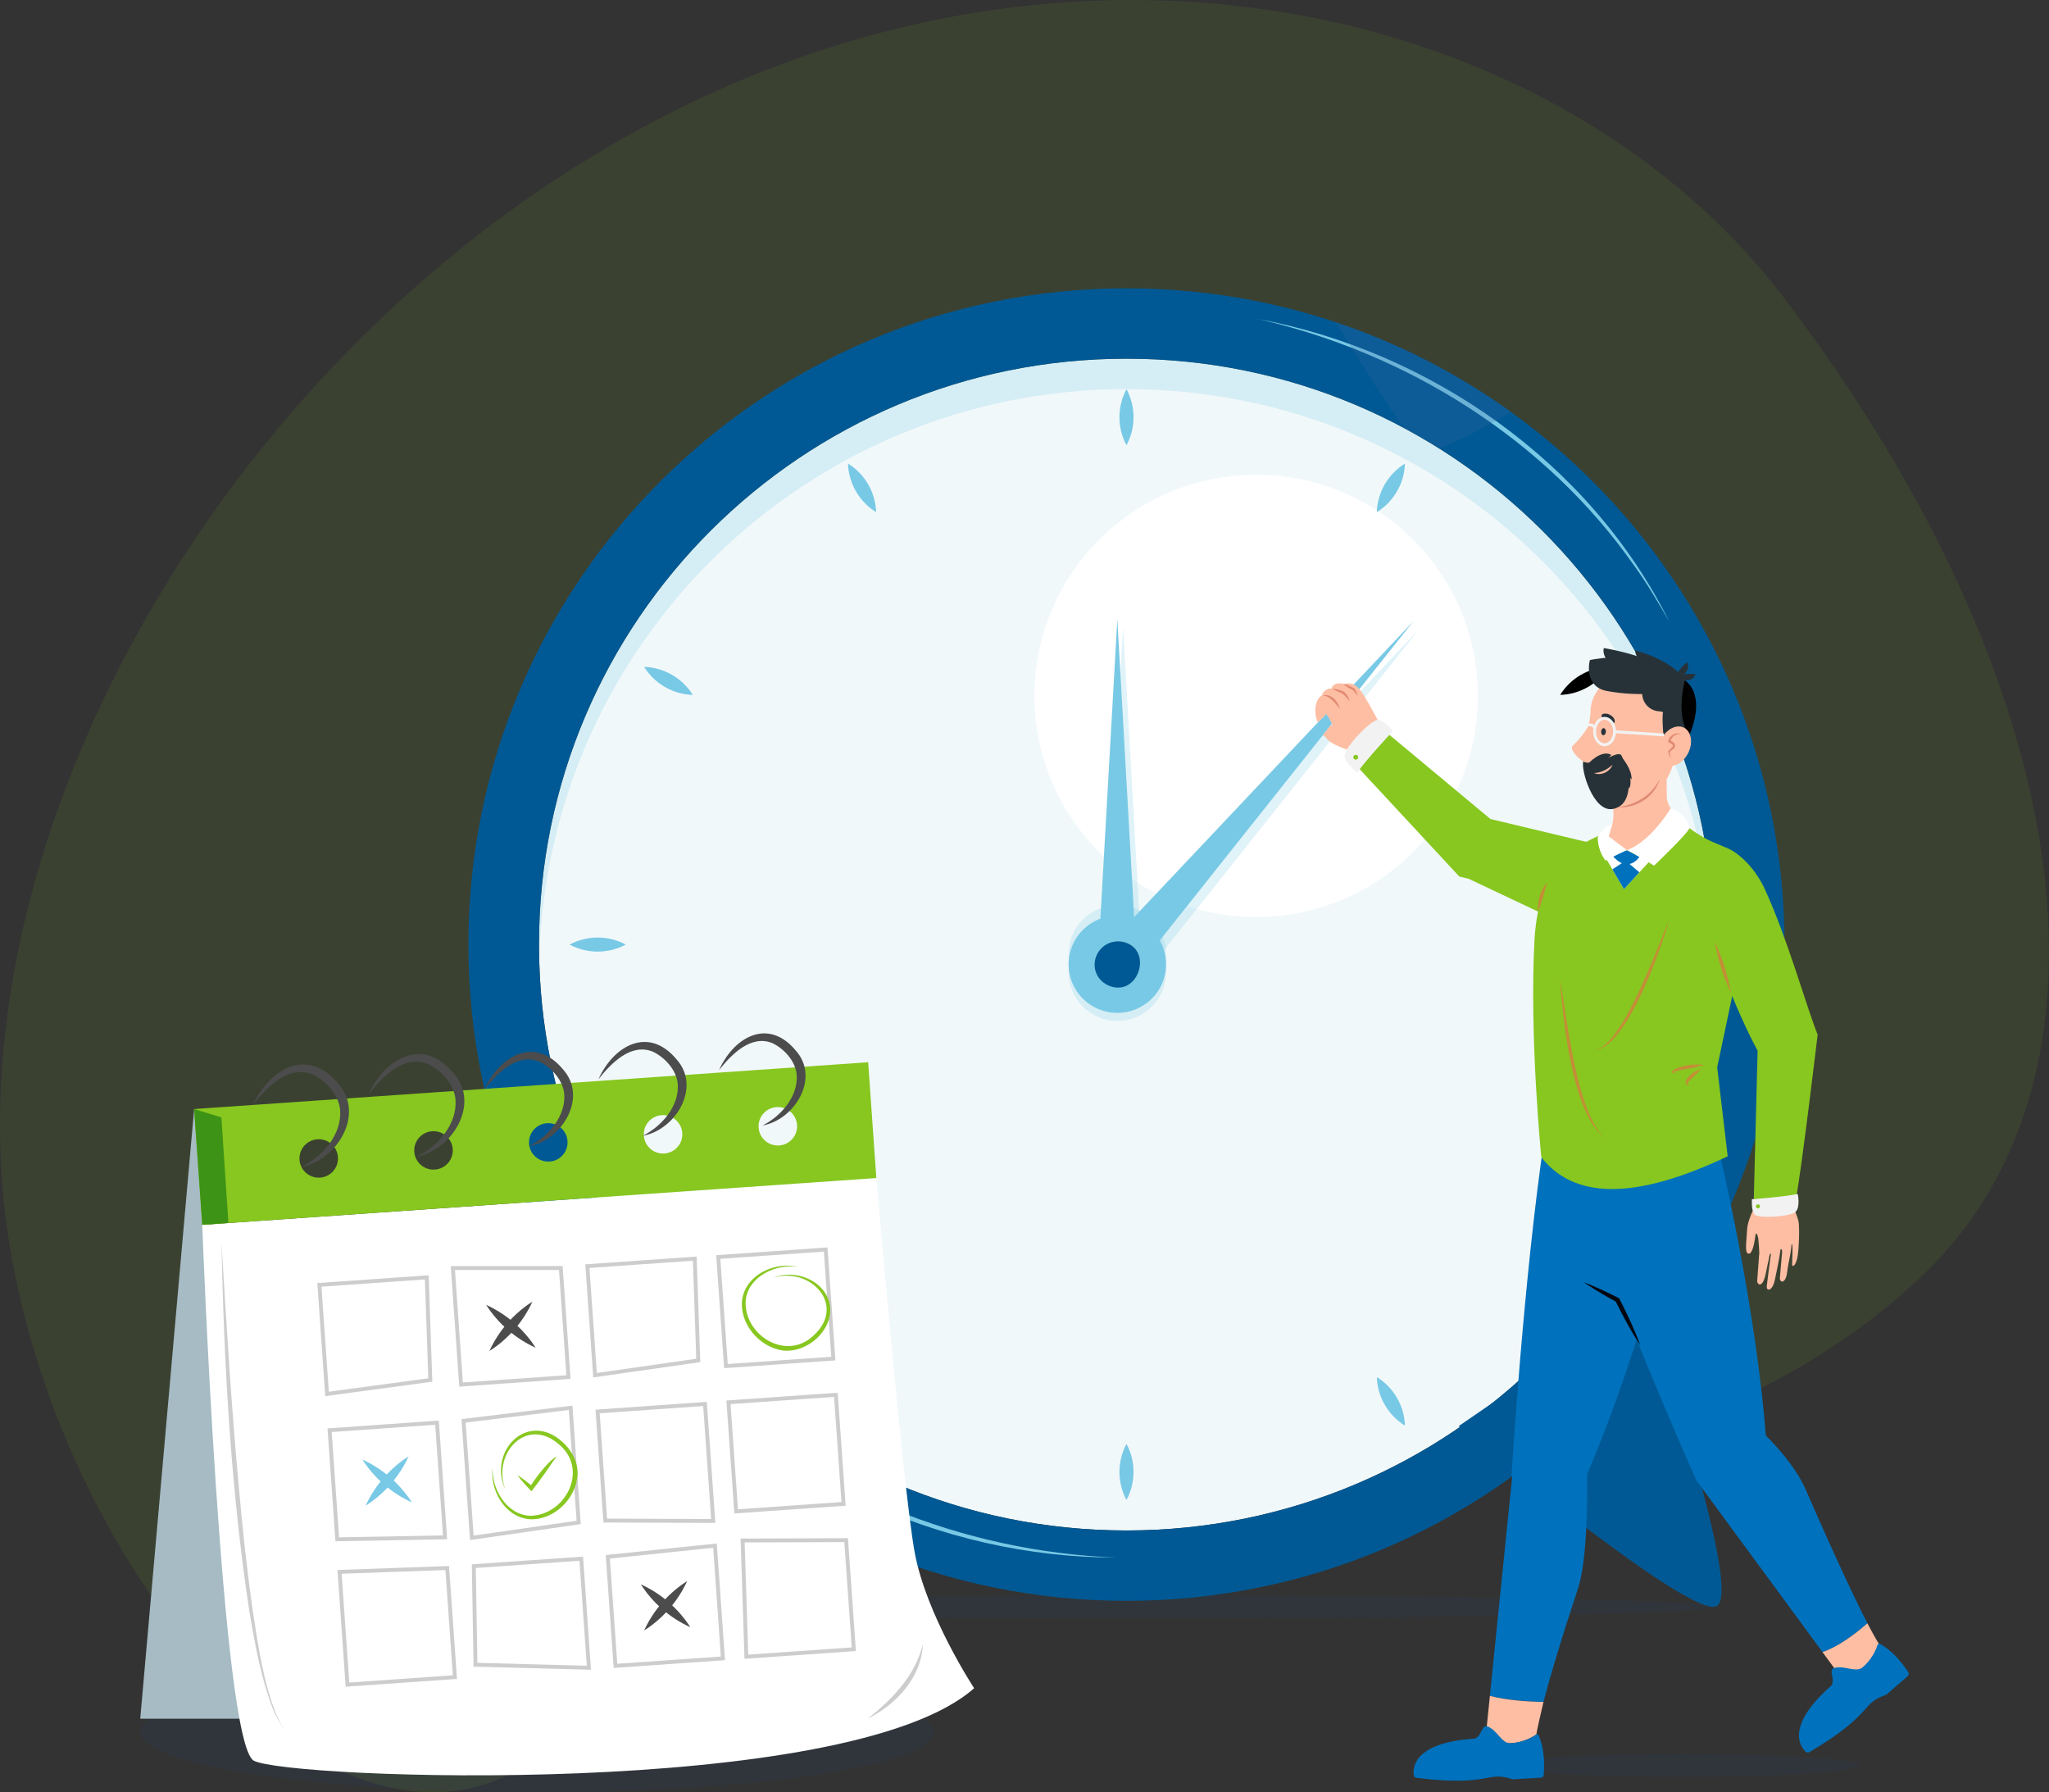 <svg width="263" height="230" viewBox="0 0 263 230" fill="none" xmlns="http://www.w3.org/2000/svg">
<rect x="0" y="0" width="263" height="230" fill="#333333" stroke="none"/>
<g clip-path="url(#clip0_65_183)">
<path opacity="0.1" d="M142.225 0.038C177.946 -0.841 210.554 13.928 229.073 38.338C266.306 87.408 273.2 136.447 248.224 162.219C243.018 167.592 228.136 180.503 206.122 185.122C170.614 192.579 155.176 170.36 125.825 176.078C86.985 183.647 82.854 228.626 56.753 229.975C31.845 231.262 4.575 191.901 0.55 154.744C-6.419 90.421 53.678 8.674 132.594 0.647C135.856 0.314 139.075 0.119 142.232 0.038H142.225Z" fill="#87C71F"/>
</g>
<g clip-path="url(#clip1_65_183)">
<path opacity="0.11" d="M146.732 207.688C187.265 207.688 220.123 207.023 220.123 206.204C220.123 205.385 187.265 204.72 146.732 204.72C106.2 204.72 73.341 205.385 73.341 206.204C73.341 207.023 106.2 207.688 146.732 207.688Z" fill="#204B85"/>
<path d="M144.591 196.406C186.238 196.406 219.999 162.743 219.999 121.218C219.999 79.693 186.238 46.031 144.591 46.031C102.945 46.031 69.183 79.693 69.183 121.218C69.183 162.743 102.945 196.406 144.591 196.406Z" fill="#F1F8FA"/>
<path d="M161.235 117.676C176.952 117.676 189.694 104.972 189.694 89.301C189.694 73.629 176.952 60.925 161.235 60.925C145.518 60.925 132.776 73.629 132.776 89.301C132.776 104.972 145.518 117.676 161.235 117.676Z" fill="white"/>
<path d="M77.77 166.763C77.77 166.763 64.437 205.072 68.484 206.169C72.536 207.265 101.465 183.012 101.465 183.012L77.764 166.763H77.77Z" fill="#005994"/>
<path d="M210.925 166.763C210.925 166.763 224.257 205.072 220.211 206.169C216.159 207.265 187.23 183.012 187.23 183.012L210.931 166.763H210.925Z" fill="#005994"/>
<path d="M144.591 37C97.942 37 60.121 74.705 60.121 121.218C60.121 167.731 97.936 205.436 144.586 205.436C191.235 205.436 229.05 167.731 229.05 121.218C229.05 74.705 191.241 37 144.591 37ZM144.591 196.405C102.947 196.405 69.183 162.741 69.183 121.218C69.183 79.695 102.941 46.031 144.591 46.031C186.242 46.031 219.999 79.689 219.999 121.218C219.999 162.746 186.236 196.405 144.591 196.405Z" fill="#005994"/>
<g style="mix-blend-mode:multiply" opacity="0.23">
<path d="M141.651 124.76H146.656L144.156 80.469L141.651 124.76Z" fill="#78C9E5"/>
</g>
<path d="M140.91 123.745H145.915L143.415 79.455L140.91 123.745Z" fill="#78C9E5"/>
<g style="mix-blend-mode:multiply" opacity="0.23">
<path d="M141.804 123.481L145.591 126.742L182.154 80.739L141.804 123.481Z" fill="#78C9E5"/>
</g>
<path d="M141.063 122.467L144.85 125.727L181.413 79.725L141.063 122.467Z" fill="#78C9E5"/>
<g style="mix-blend-mode:multiply" opacity="0.23">
<path d="M143.415 128.648C146.871 128.648 149.673 125.854 149.673 122.408C149.673 118.962 146.871 116.169 143.415 116.169C139.959 116.169 137.158 118.962 137.158 122.408C137.158 125.854 139.959 128.648 143.415 128.648Z" fill="#78C9E5"/>
</g>
<g style="mix-blend-mode:multiply" opacity="0.23">
<path d="M143.415 131.017C146.871 131.017 149.673 128.223 149.673 124.777C149.673 121.331 146.871 118.538 143.415 118.538C139.959 118.538 137.158 121.331 137.158 124.777C137.158 128.223 139.959 131.017 143.415 131.017Z" fill="#78C9E5"/>
</g>
<path d="M143.415 129.985C146.871 129.985 149.673 127.191 149.673 123.745C149.673 120.3 146.871 117.506 143.415 117.506C139.959 117.506 137.158 120.3 137.158 123.745C137.158 127.191 139.959 129.985 143.415 129.985Z" fill="#78C9E5"/>
<g style="mix-blend-mode:multiply" opacity="0.23">
<path d="M140.622 125.645C141.11 127.246 142.868 128.038 144.221 127.651C146.091 127.123 146.956 124.426 145.809 122.901C145.074 121.922 143.574 121.517 142.315 122.057C140.963 122.637 140.18 124.185 140.622 125.645Z" fill="#78C9E5"/>
</g>
<path d="M144.591 49.942C145.791 52.17 145.803 54.903 144.591 57.131C143.38 54.903 143.392 52.176 144.591 49.942Z" fill="#78C9E5"/>
<path d="M108.846 59.494C111.004 60.825 112.38 63.188 112.451 65.716C110.287 64.391 108.922 62.022 108.846 59.494Z" fill="#78C9E5"/>
<path d="M82.681 85.583C85.215 85.659 87.591 87.019 88.921 89.177C86.38 89.107 84.016 87.735 82.681 85.583Z" fill="#78C9E5"/>
<path d="M73.106 121.218C75.341 120.022 78.082 120.01 80.317 121.218C78.082 122.426 75.347 122.414 73.106 121.218Z" fill="#78C9E5"/>
<path d="M82.681 156.859C84.016 154.707 86.386 153.335 88.921 153.265C87.591 155.422 85.215 156.783 82.681 156.859Z" fill="#78C9E5"/>
<path d="M108.846 182.948C108.922 180.42 110.287 178.051 112.451 176.726C112.38 179.259 111.004 181.617 108.846 182.948Z" fill="#78C9E5"/>
<path d="M144.591 192.494C143.392 190.266 143.38 187.533 144.591 185.305C145.803 187.533 145.791 190.26 144.591 192.494Z" fill="#78C9E5"/>
<path d="M180.331 182.948C178.173 181.617 176.796 179.253 176.726 176.726C178.89 178.051 180.255 180.42 180.331 182.948Z" fill="#78C9E5"/>
<path d="M206.496 156.859C203.961 156.783 201.585 155.422 200.256 153.265C202.797 153.335 205.161 154.707 206.496 156.859Z" fill="#78C9E5"/>
<path d="M216.077 121.218C213.842 122.414 211.101 122.426 208.866 121.218C211.101 120.01 213.836 120.022 216.077 121.218Z" fill="#78C9E5"/>
<path d="M206.496 85.583C205.161 87.735 202.791 89.107 200.256 89.177C201.585 87.019 203.961 85.659 206.496 85.583Z" fill="black"/>
<path d="M180.331 59.494C180.255 62.022 178.89 64.391 176.726 65.716C176.796 63.183 178.173 60.825 180.331 59.494Z" fill="#78C9E5"/>
<g style="mix-blend-mode:multiply" opacity="0.23">
<path d="M144.591 49.936C185.559 49.936 218.894 82.51 219.97 123.094C219.988 122.473 219.999 121.845 219.999 121.218C219.999 79.695 186.236 46.031 144.591 46.031C102.947 46.031 69.183 79.695 69.183 121.218C69.183 121.845 69.195 122.467 69.213 123.094C70.289 82.51 103.623 49.936 144.591 49.936Z" fill="#78C9E5"/>
</g>
<path d="M140.622 124.637C141.11 126.237 142.868 127.029 144.221 126.642C146.091 126.114 146.956 123.417 145.809 121.892C145.074 120.913 143.574 120.508 142.315 121.048C140.963 121.628 140.18 123.176 140.622 124.637Z" fill="#005994"/>
<path d="M161.235 40.894C183.495 44.969 204.108 59.371 214.236 79.725C212.818 77.279 211.395 74.84 209.731 72.559C198.398 56.374 180.466 45.192 161.241 40.888L161.235 40.894Z" fill="#78C9E5"/>
<path d="M143.303 199.883C120.673 199.894 97.784 189.463 84.122 171.267C85.957 173.419 87.803 175.553 89.856 177.5C103.947 191.368 123.613 199.126 143.303 199.883Z" fill="#78C9E5"/>
<path d="M169.804 94.332C170.021 94.543 170.098 94.514 170.239 94.725C170.692 95.399 172.18 95.933 173.027 96.249C174.491 97.416 176.826 99.756 177.343 97.463C177.802 95.434 178.184 94.426 177.82 93.235C177.796 93.118 176.932 92.567 176.855 92.432C176.155 91.136 175.467 89.793 174.65 88.65C173.444 86.967 171.862 87.911 172.121 88.415C172.203 88.573 175.02 89.787 174.479 89.447C173.838 88.48 173.879 88.644 173.168 88.116C171.727 87.049 170.145 88.198 171.368 88.978C171.556 89.095 172.303 89.084 172.644 89.183C172.709 89.201 172.756 89.224 172.78 89.26C172.809 89.301 172.192 88.873 171.85 88.661C170.333 87.717 169.31 89.177 169.745 89.752C169.904 89.963 171.039 89.629 171.221 89.811C171.386 89.969 170.021 88.972 169.586 89.289C168.481 90.092 168.828 92.174 169.139 92.69L170.263 91.634C170.21 91.552 170.704 92.344 170.886 92.743C171.08 93.3 171.057 93.235 170.809 93.036" fill="#FDBEA3"/>
<path d="M169.804 89.242C170.945 88.972 171.686 90.01 172.003 90.96C171.321 90.256 170.88 89.412 169.804 89.242Z" fill="#E18A71"/>
<path d="M170.998 88.368C171.515 88.439 171.974 88.515 172.462 88.749C172.874 89.089 173.103 89.529 173.285 90.01C172.944 89.688 172.644 89.271 172.292 88.99C171.88 88.79 171.398 88.638 170.998 88.374V88.368Z" fill="#E18A71"/>
<path d="M172.397 87.747C172.874 87.852 173.309 88.069 173.744 88.269C174.032 88.544 174.156 88.925 174.268 89.3C174.121 89.142 173.991 88.972 173.868 88.808C173.827 88.755 173.615 88.509 173.591 88.503C173.138 88.345 172.744 88.075 172.397 87.747Z" fill="#E18A71"/>
<path opacity="0.11" d="M238.572 226.552C238.572 227.373 228.368 228.036 215.788 228.036C203.209 228.036 193.005 227.373 193.005 226.552C193.005 225.731 203.209 225.068 215.788 225.068C228.368 225.068 238.572 225.731 238.572 226.552Z" fill="#204B85"/>
<path d="M228.521 160.454C228.403 161.497 228.068 163.004 227.821 164.207C227.504 165.761 226.71 165.719 226.769 165.08C226.792 164.846 227.251 161.193 227.31 160.964C227.357 160.764 227.121 160.794 227.039 161.58C227.039 161.58 226.816 162.512 226.663 163.345C226.274 165.368 225.551 164.916 225.545 164.382C225.545 164.183 225.81 160.958 225.816 160.764C225.816 160.676 225.733 159.287 225.681 158.9C225.533 158.243 225.416 158.155 225.322 158.501C225.128 160.108 224.781 161.128 224.31 160.829C223.928 160.583 224.21 158.888 224.257 157.715C224.287 156.994 224.845 155.434 225.339 154.795C225.904 153.229 226.898 150.837 228.362 152.326C229.662 153.646 230.532 155.516 230.809 156.583C230.85 156.683 230.891 156.988 230.897 157.123C230.968 158.431 230.909 159.216 230.826 160.465C230.703 162.307 230.068 162.77 230.027 162.271C230.015 162.113 230.191 159.222 229.944 159.732C229.909 160.764 229.539 162.008 229.397 163.204C229.215 164.787 228.451 164.658 228.456 164.019C228.456 163.784 228.739 160.888 228.745 160.659C228.745 160.618 228.756 160.325 228.627 160.307C228.568 160.301 228.527 160.377 228.515 160.454H228.521Z" fill="#FDBEA3"/>
<path d="M177.055 93.235L192.252 105.895L190.394 104.887L204.767 108.317L203.173 119.699L188.506 112.774L187.318 112.492L186.647 111.771L173.197 97.281L177.055 93.235Z" fill="#87C71F"/>
<path d="M220.493 147.025C220.493 147.025 225.569 167.948 226.763 185.721C226.763 185.721 222.158 189.574 217.835 190.184C217.835 190.184 210.36 173.612 204.614 157.733L220.487 147.025H220.493Z" fill="#0071BC"/>
<path d="M215.783 151.529C215.783 151.529 211.054 172.275 203.403 189.926C203.403 189.926 198.151 190.77 194.005 189.392C194.005 189.392 195.569 163.825 198.251 145.929L215.783 151.523V151.529Z" fill="#0071BC"/>
<path d="M206.314 106.757C207.49 105.989 207.026 103.309 206.92 101.873L213.889 96.543C213.918 96.724 213.918 102.295 213.948 102.477C214.348 105.045 218.823 107.86 219.276 108.112C221.999 109.637 218.047 123.458 204.226 115.87C204.167 115.841 204.108 115.806 204.05 115.77C201.28 114.211 203.938 108.306 206.308 106.757H206.314Z" fill="#FDBEA3"/>
<path d="M196.969 120.473C197.034 119.289 197.486 112.082 201.774 109.103C203.362 108.001 206.308 106.758 206.308 106.763C206.59 107.602 206.837 109.103 209.366 109.144C214.718 109.232 216.13 105.731 216.13 105.731C219.635 108.476 220.717 108.118 221.758 109.021C225.069 111.9 227.38 113.255 223.11 124.185L220.411 136.963L221.758 148.392C209.725 154.085 202.05 153.851 197.839 148.521C197.839 148.521 196.287 133.251 196.963 120.473H196.969Z" fill="#87C71F"/>
<path d="M212.477 109.707L208.443 114.111L205.914 109.777L212.477 109.707Z" fill="white"/>
<path d="M210.425 109.959C210.425 109.959 208.978 112.281 206.849 109.672L208.831 109.103L210.431 109.959H210.425Z" fill="#0071BC"/>
<path d="M230.274 155.065C230.291 154.977 230.315 154.865 230.338 154.742C230.309 154.877 230.291 154.983 230.274 155.065Z" fill="#87C71F"/>
<path d="M230.238 155.253C230.238 155.253 230.244 155.212 230.256 155.17C230.25 155.212 230.244 155.241 230.238 155.253Z" fill="#87C71F"/>
<path d="M230.338 154.748C230.35 154.689 230.362 154.625 230.379 154.549C230.368 154.613 230.35 154.684 230.338 154.748Z" fill="#87C71F"/>
<path d="M230.256 155.176C230.256 155.176 230.268 155.112 230.28 155.071C230.274 155.112 230.262 155.147 230.256 155.176Z" fill="#87C71F"/>
<path d="M230.38 154.549C230.385 154.508 230.397 154.467 230.403 154.42C230.397 154.461 230.385 154.508 230.38 154.549Z" fill="#87C71F"/>
<path d="M233.308 132.793C231.803 129.023 229.486 120.567 226.521 114.099C223.787 108.124 215.882 104.195 218.723 117.195C219.611 121.253 222.81 129.691 225.598 134.834L225.11 153.874C226.433 153.98 230.527 153.769 230.527 153.769C231.203 150.409 233.302 132.793 233.302 132.793H233.308Z" fill="#87C71F"/>
<path d="M230.521 153.851C230.515 153.886 230.503 153.927 230.497 153.98C230.503 153.939 230.515 153.898 230.521 153.851Z" fill="#87C71F"/>
<path d="M230.403 154.426C230.427 154.32 230.45 154.203 230.474 154.068C230.45 154.173 230.427 154.297 230.403 154.426Z" fill="#87C71F"/>
<path d="M230.538 153.769C230.538 153.769 230.527 153.822 230.521 153.852C230.532 153.798 230.538 153.769 230.538 153.769Z" fill="#87C71F"/>
<path d="M224.869 153.898C224.869 153.898 229.062 153.587 230.75 153.223C230.75 153.223 231.115 154.924 230.456 155.534C229.797 156.144 225.71 156.396 225.21 155.856C224.757 155.37 224.869 153.892 224.869 153.892V153.898Z" fill="#F2F2F2"/>
<path d="M225.545 155.047C225.68 155.106 225.833 155.041 225.886 154.906C225.945 154.772 225.88 154.619 225.745 154.566C225.61 154.508 225.457 154.572 225.404 154.707C225.345 154.842 225.41 154.994 225.545 155.047Z" fill="#87C71F"/>
<path d="M178.79 93.81C178.79 93.81 175.397 97.446 174.221 99.123C174.221 99.123 172.527 97.938 172.603 96.877C172.686 95.816 176.032 92.309 176.902 92.373C177.69 92.432 178.784 93.81 178.784 93.81H178.79Z" fill="#F2F2F2"/>
<path d="M173.909 96.883C173.75 96.941 173.662 97.117 173.721 97.281C173.78 97.446 173.956 97.528 174.121 97.469C174.279 97.41 174.368 97.234 174.309 97.07C174.25 96.912 174.074 96.824 173.909 96.883Z" fill="#87C71F"/>
<path d="M210.525 172.627C209.331 170.815 208.308 168.898 207.355 166.957L207.478 167.08C206.032 166.294 204.603 165.467 203.238 164.523C204.814 165.127 206.332 165.848 207.825 166.611C208.837 168.563 209.778 170.557 210.531 172.627H210.525Z" fill="#040710"/>
<path d="M233.932 212.015L217.723 189.967L224.063 181.804C224.063 181.804 229.727 186.466 231.762 191.134C235.843 200.487 238.272 205.565 239.695 208.315C238.037 209.769 235.961 211.3 233.926 212.015H233.932Z" fill="#0071BC"/>
<path d="M236.731 215.827L233.926 212.015C235.961 211.3 238.037 209.769 239.695 208.315C241.313 211.435 241.642 211.57 241.642 211.57C241.642 211.57 240.589 214.537 236.731 215.827Z" fill="#FDBEA3"/>
<path d="M191.235 217.627L194.246 188.032L203.656 186.853C203.656 186.853 204.138 199.038 202.538 203.87C200.215 210.895 198.88 215.446 198.116 218.395C196.022 218.36 193.387 218.184 191.235 217.621V217.627Z" fill="#0071BC"/>
<path d="M197.204 222.576C197.204 222.576 194.316 224.828 190.688 222.999L191.235 217.633C193.381 218.196 196.022 218.372 198.116 218.407C197.175 222.4 197.204 222.582 197.204 222.582V222.576Z" fill="#FDBEA3"/>
<path d="M206.737 86.967C206.737 86.967 204.073 88.556 204.15 91.494C204.167 92.238 203.25 96.003 203.25 96.003C202.785 100.665 205.655 103.767 206.767 103.808C209.437 103.902 211.613 102.576 212.936 101.322C215.365 99.011 216.823 91.159 214.924 88.579C212.371 85.114 208.037 85.413 206.743 86.967H206.737Z" fill="#FDBEA3"/>
<path d="M203.22 97.704C203.22 97.704 203.938 98.132 205.449 97.657C206.408 97.352 207.837 96.349 208.143 96.988C209.537 99.873 209.478 103.392 206.99 103.82C204.497 104.248 202.879 98.753 203.226 97.704H203.22Z" fill="#263238"/>
<path d="M213.677 96.026C213.595 95.428 213.26 92.08 213.465 91.4C213.36 91.329 213.165 91.294 212.924 91.277C211.748 91.201 210.831 90.239 210.784 89.066C210.784 89.066 208.513 89.119 206.214 88.667C203.244 88.087 204.02 84.721 204.079 84.703C204.867 84.504 211.231 83.507 214.853 85.864C218.411 88.18 216.694 93.839 216.377 94.783C216.347 94.865 216.271 94.918 216.182 94.924L213.895 96.214C213.783 96.214 213.689 96.138 213.677 96.032V96.026Z" fill="#263238"/>
<path d="M216.259 87.313C216.259 87.313 219.076 88.878 216.853 94.314C216.853 94.314 215.024 92.52 216.259 87.313Z" fill="black"/>
<path d="M204.585 91.992C204.585 91.992 203.467 94.238 201.868 95.698C201.333 96.191 202.95 97.797 203.662 97.868C205.238 98.026 204.585 91.992 204.585 91.992Z" fill="#FDBEA3"/>
<path d="M216.588 96.824C215.859 98.096 214.536 98.648 213.636 98.061C212.736 97.475 212.595 95.968 213.324 94.695C214.053 93.423 215.377 92.872 216.277 93.458C217.176 94.044 217.318 95.551 216.588 96.824Z" fill="#FDBEA3"/>
<path d="M213.036 99.932C212.519 101.99 210.501 103.433 208.425 103.591C208.131 103.609 207.831 103.609 207.537 103.603C209.843 103.345 212.048 102.096 213.03 99.932H213.036Z" fill="#E18A71"/>
<path d="M206.99 98.132C206.649 99.017 205.508 99.609 204.614 99.205C205.543 99.164 206.296 98.747 206.99 98.132Z" fill="#FDBEA3"/>
<path d="M205.514 93.88C205.496 94.132 205.626 94.344 205.79 94.349C205.955 94.361 206.108 94.162 206.12 93.915C206.137 93.663 206.008 93.452 205.843 93.446C205.679 93.435 205.526 93.634 205.514 93.88Z" fill="#263238"/>
<path d="M215.806 94.197C215.13 94.132 214.53 94.514 214.412 95.176L214.324 95.012C214.642 95.165 215.047 95.323 215.012 95.78C214.977 95.974 214.806 96.079 214.683 96.197C214.518 96.32 214.471 96.396 214.242 96.478L214.33 96.39C214.3 96.689 214.33 97.041 214.565 97.287C214.253 97.106 214.13 96.724 214.13 96.373C214.206 96.29 214.242 96.261 214.348 96.167C214.447 96.056 214.73 95.827 214.73 95.728C214.742 95.534 214.383 95.358 214.206 95.276C214.142 95.247 214.112 95.176 214.13 95.112C214.265 94.367 215.106 93.91 215.8 94.197H215.806Z" fill="#E18A71"/>
<path d="M207.208 92.749C207.343 92.573 207.273 92.021 206.537 91.681C206.126 91.494 205.755 91.605 205.702 91.634C205.591 91.705 205.538 91.863 205.585 91.992C205.673 92.221 206.014 92.139 206.455 92.438C206.767 92.649 206.643 92.702 206.955 92.801C206.984 92.813 207.131 92.854 207.214 92.754L207.208 92.749Z" fill="#263238"/>
<path d="M214.436 103.738C214.436 103.738 211.96 107.936 208.831 109.103C208.831 109.103 210.842 110.112 212.295 111.097C212.295 111.097 216.576 107.039 216.853 106.271C216.853 106.271 216.541 104.353 214.436 103.738Z" fill="white"/>
<path d="M206.937 105.802L206.496 107.332L208.825 109.103C208.825 109.103 206.955 109.93 206.096 110.452C206.096 110.452 205.097 109.343 205.079 107.485C205.079 107.485 205.467 106.2 206.937 105.796V105.802Z" fill="white"/>
<path d="M214.765 86.82C214.765 86.82 213.283 84.486 205.861 83.161C205.861 83.161 204.632 86.662 214.765 86.82Z" fill="#263238"/>
<path d="M215.753 86.632C215.753 86.632 214.353 84.727 209.901 83.46C209.901 83.46 209.572 85.911 215.753 86.632Z" fill="#263238"/>
<path d="M215.118 87.125C215.118 87.125 215.112 86.099 216.553 84.991C216.553 84.991 217.323 86.251 215.118 87.125Z" fill="#263238"/>
<path d="M215.089 86.978C215.089 86.978 215.824 86.263 217.629 86.527C217.629 86.527 217.253 87.958 215.089 86.978Z" fill="#263238"/>
<path d="M204.673 93.88C204.673 94.819 205.249 95.575 205.955 95.575C206.661 95.575 207.237 94.819 207.237 93.88C207.237 92.942 206.661 92.186 205.955 92.186C205.249 92.186 204.673 92.942 204.673 93.88Z" stroke="#F2F2F2" stroke-width="0.37" stroke-miterlimit="10"/>
<path d="M204.714 93.441C204.714 93.441 204.526 92.924 203.891 93.03" stroke="#F2F2F2" stroke-width="0.37" stroke-miterlimit="10"/>
<path d="M208.255 97.305C208.255 97.305 209.501 98.747 209.419 100.049C209.419 100.049 208.09 98.665 208.255 97.305Z" fill="#263238"/>
<path d="M203.885 97.967C203.885 97.967 205.555 96.144 206.814 96.877C206.814 96.877 205.185 98.888 203.885 97.967Z" fill="#263238"/>
<path d="M208.561 98.208C208.561 98.208 209.707 99.955 209.125 101.175C209.125 101.175 207.843 99.463 208.561 98.208Z" fill="#263238"/>
<path d="M208.655 110.452L210.425 111.941L208.443 114.111L206.955 111.566L208.655 110.452Z" fill="#0071BC"/>
<path d="M189.312 223.116C190.458 222.582 190.035 220.841 191.435 221.826C192.334 222.459 192.805 223.591 193.74 223.714C195.804 223.661 197.198 222.582 197.198 222.582L197.428 222.565C197.428 222.565 198.427 224.324 198.145 227.778C198.127 227.971 197.969 228.124 197.775 228.135L194.152 228.341C190.717 227.179 191.511 229.337 181.813 228.153C181.643 228.129 181.496 228 181.472 227.83C181.319 226.845 181.437 223.62 189.317 223.11L189.312 223.116Z" fill="#0071BC"/>
<path d="M235.09 216.284C235.673 215.164 234.267 214.044 235.978 213.968C237.078 213.921 238.148 214.531 238.96 214.062C240.566 212.76 241.001 211.054 241.001 211.054L241.171 210.901C241.171 210.901 243.047 211.681 244.935 214.59C245.041 214.754 245.012 214.971 244.865 215.1L242.124 217.475C238.695 218.647 240.648 219.873 232.244 224.851C232.097 224.939 231.903 224.928 231.773 224.805C231.05 224.118 229.162 221.491 235.084 216.29L235.09 216.284Z" fill="#0071BC"/>
<path d="M207.178 93.898L213.583 94.314" stroke="#F2F2F2" stroke-width="0.37" stroke-miterlimit="10"/>
<path d="M222.187 127.446C221.199 125.34 220.499 123.141 220.093 120.849C221.081 122.954 221.775 125.153 222.187 127.446Z" fill="#C48D37"/>
<path d="M198.58 113.249C198.221 114.545 197.933 115.741 197.422 116.984C197.322 115.659 197.68 114.257 198.58 113.249Z" fill="#C48D37"/>
<path d="M214.236 118.128C213.124 121.922 208.855 134.347 204.614 134.834C208.272 134.218 212.666 121.64 214.236 118.128Z" fill="#C48D37"/>
<path d="M200.256 125.727C201.115 130.583 202.385 142.85 205.914 145.935C201.827 142.944 200.562 130.712 200.256 125.727Z" fill="#C48D37"/>
<path d="M218.753 136.664C217.665 136.974 216.453 137.203 215.341 137.408C215.141 137.443 214.936 137.52 214.795 137.567C214.847 137.666 215.012 137.719 215.118 137.784C214.895 137.801 214.453 137.69 214.689 137.397C215.824 136.64 217.417 136.523 218.758 136.658L218.753 136.664Z" fill="#C48D37"/>
<path d="M218.282 137.227C217.817 137.842 217.212 138.253 216.729 138.804C216.553 139.003 216.582 139.138 216.818 139.285C216.418 139.338 216.265 138.951 216.429 138.634C216.812 137.913 217.517 137.455 218.282 137.227Z" fill="#C48D37"/>
<path opacity="0.11" d="M68.948 230.006C97.086 230.006 119.897 226.538 119.897 222.26C119.897 217.981 97.086 214.513 68.948 214.513C40.81 214.513 18 217.981 18 222.26C18 226.538 40.81 230.006 68.948 230.006Z" fill="#204B85"/>
<path d="M24.916 142.322L18 220.559H34.749L24.916 142.322Z" fill="#A6BBC4"/>
<path d="M25.957 157.176C25.957 157.176 28.433 223.561 32.556 225.936C36.673 228.311 108.834 231.003 125.037 216.648C125.037 216.648 118.891 207.324 117.403 199.214C115.915 191.104 112.48 151.177 112.48 151.177L25.963 157.182L25.957 157.176Z" fill="white"/>
<path d="M55.233 177.095L41.977 178.884L40.995 164.887L54.781 163.925L55.233 177.095Z" stroke="#CDCDCD" stroke-width="0.5" stroke-miterlimit="10"/>
<path d="M72.965 176.72L59.18 177.682L58.127 162.729L71.983 162.723L72.965 176.72Z" stroke="#CDCDCD" stroke-width="0.5" stroke-miterlimit="10"/>
<path d="M89.626 174.586L76.376 176.48L75.394 162.483L89.179 161.521L89.626 174.586Z" stroke="#CDCDCD" stroke-width="0.5" stroke-miterlimit="10"/>
<path d="M57.127 197.285L43.289 197.537L42.307 183.54L56.092 182.572L57.127 197.285Z" stroke="#CDCDCD" stroke-width="0.5" stroke-miterlimit="10"/>
<path d="M74.277 195.373L60.562 197.35L59.503 182.338L73.242 180.661L74.277 195.373Z" stroke="#CDCDCD" stroke-width="0.5" stroke-miterlimit="10"/>
<path d="M91.549 195.186L77.688 195.133L76.705 181.136L90.491 180.168L91.549 195.186Z" stroke="#CDCDCD" stroke-width="0.5" stroke-miterlimit="10"/>
<path d="M58.392 215.223L44.6 216.19L43.583 201.718L57.404 201.226L58.392 215.223Z" stroke="#CDCDCD" stroke-width="0.5" stroke-miterlimit="10"/>
<path d="M105.98 160.349L92.193 161.312L93.177 175.311L106.964 174.347L105.98 160.349Z" stroke="#CDCDCD" stroke-width="0.5" stroke-miterlimit="10"/>
<path d="M107.29 178.994L93.504 179.958L94.488 193.956L108.275 192.992L107.29 178.994Z" stroke="#CDCDCD" stroke-width="0.5" stroke-miterlimit="10"/>
<path d="M109.593 211.646L95.802 212.608L95.319 197.69L108.605 197.649L109.593 211.646Z" stroke="#CDCDCD" stroke-width="0.5" stroke-miterlimit="10"/>
<path d="M75.588 214.021L61.032 213.634L60.815 200.985L74.606 200.024L75.588 214.021Z" stroke="#CDCDCD" stroke-width="0.5" stroke-miterlimit="10"/>
<path d="M92.79 212.819L78.999 213.78L78.017 199.783L91.773 198.352L92.79 212.819Z" stroke="#CDCDCD" stroke-width="0.5" stroke-miterlimit="10"/>
<path d="M111.434 136.318L24.916 142.322L25.963 157.182L112.48 151.177L111.434 136.318ZM41.083 151.124C39.719 151.218 38.537 150.198 38.443 148.837C38.349 147.477 39.372 146.298 40.736 146.204C42.101 146.11 43.283 147.131 43.377 148.491C43.471 149.852 42.448 151.03 41.083 151.124ZM55.816 150.092C54.451 150.186 53.269 149.166 53.175 147.805C53.081 146.445 54.104 145.266 55.469 145.172C56.833 145.078 58.015 146.099 58.109 147.459C58.203 148.82 57.18 149.998 55.816 150.092ZM70.548 149.06C69.183 149.154 68.001 148.133 67.907 146.773C67.813 145.413 68.837 144.234 70.201 144.14C71.565 144.046 72.748 145.067 72.842 146.427C72.936 147.788 71.912 148.966 70.548 149.06ZM85.28 148.028C83.916 148.122 82.734 147.101 82.639 145.741C82.545 144.381 83.569 143.202 84.933 143.108C86.298 143.014 87.48 144.035 87.574 145.395C87.668 146.755 86.645 147.934 85.28 148.028ZM100.012 146.996C98.648 147.09 97.466 146.069 97.372 144.709C97.278 143.348 98.301 142.17 99.665 142.076C101.03 141.982 102.212 143.003 102.306 144.363C102.4 145.723 101.377 146.902 100.012 146.996Z" fill="#87C71F"/>
<path d="M68.337 167.039C67.154 169.625 65.225 171.847 62.82 173.372C64.002 170.786 65.937 168.569 68.337 167.039Z" fill="#4C4C4C"/>
<path d="M68.754 172.956C66.161 171.777 63.932 169.854 62.403 167.455C64.996 168.634 67.219 170.563 68.754 172.956Z" fill="#4C4C4C"/>
<path d="M88.197 202.903C87.015 205.489 85.086 207.711 82.681 209.236C83.863 206.65 85.798 204.433 88.197 202.903Z" fill="#4C4C4C"/>
<path d="M88.609 208.819C86.015 207.641 83.786 205.717 82.257 203.319C84.851 204.498 87.074 206.427 88.609 208.819Z" fill="#4C4C4C"/>
<path d="M52.452 186.888C51.27 189.474 49.341 191.697 46.935 193.221C48.117 190.635 50.052 188.419 52.452 186.888Z" fill="#78C9E5"/>
<path d="M52.869 192.805C50.276 191.626 48.047 189.703 46.518 187.305C49.111 188.483 51.334 190.413 52.869 192.805Z" fill="#78C9E5"/>
<path d="M111.369 220.559C114.527 218.079 117.479 215.024 118.444 211.018C118.315 215.229 114.998 218.782 111.369 220.559Z" fill="#CDCDCD"/>
<path d="M28.416 159.281C29.045 169.572 29.709 180.737 30.668 190.958C31.127 196.229 31.703 201.489 32.444 206.726C33.167 211.271 33.779 215.926 35.538 220.207L35.973 221.098L36.532 221.919C35.249 220.377 34.673 218.389 34.079 216.513C33.144 213.329 32.556 210.057 32.003 206.79C29.627 191.069 28.745 175.16 28.421 159.281H28.416Z" fill="#CDCDCD"/>
<path d="M25.957 157.176L29.315 156.941L28.416 143.395L24.916 142.322L25.957 157.176Z" fill="#3D9315"/>
<path d="M32.468 141.795C34.638 137.098 39.501 134.336 43.407 139.05C46.894 142.961 43.254 148.89 38.69 149.752C41.425 148.433 43.895 145.571 43.659 142.44C43.471 140.487 41.889 138.745 40.184 137.907C37.072 136.593 34.238 139.508 32.468 141.795Z" fill="#4C4C4C"/>
<path d="M47.276 140.463C49.446 135.766 54.31 133.004 58.215 137.719C61.703 141.63 58.062 147.559 53.498 148.421C56.233 147.101 58.703 144.24 58.468 141.108C58.28 139.156 56.698 137.414 54.992 136.576C51.881 135.262 49.047 138.176 47.276 140.463Z" fill="#4C4C4C"/>
<path d="M62.197 139.789C64.167 135.426 68.672 132.899 72.271 137.238C75.494 140.845 72.13 146.333 67.907 147.09C70.389 145.858 72.642 143.243 72.424 140.381C72.248 138.61 70.813 137.015 69.26 136.253C66.425 135.051 63.832 137.707 62.197 139.783V139.789Z" fill="#4C4C4C"/>
<path d="M76.817 138.493C78.776 134.154 83.263 131.632 86.844 135.954C90.056 139.543 86.709 145.008 82.498 145.759C84.968 144.527 87.209 141.929 86.992 139.085C86.821 137.326 85.386 135.743 83.845 134.981C81.022 133.784 78.446 136.429 76.817 138.493Z" fill="#4C4C4C"/>
<path d="M92.302 137.309C94.214 133.04 98.624 130.577 102.141 134.816C105.294 138.335 102.006 143.706 97.872 144.433C100.289 143.225 102.477 140.675 102.259 137.895C102.088 136.177 100.689 134.623 99.183 133.884C96.425 132.711 93.896 135.297 92.302 137.314V137.309Z" fill="#4C4C4C"/>
<path d="M63.232 188.231C63.079 191.063 64.978 194.347 68.001 194.517C72.565 194.517 75.582 188.647 71.824 185.428C67.59 181.611 63.085 186.601 64.879 191.192C62.573 186.319 67.648 180.972 72.183 185.029C73.324 186.056 74.171 187.539 74.135 189.146C74.006 192.26 71.148 195.127 67.978 194.963C64.749 194.681 62.838 191.187 63.238 188.231H63.232Z" fill="#87C71F"/>
<path d="M102.441 162.57C99.624 162.16 96.172 163.737 95.725 166.728C95.302 171.255 100.889 174.797 104.447 171.366C108.652 167.514 104.088 162.582 99.33 163.937C102.147 162.834 106.041 164.353 106.535 167.584C106.905 170.762 103.629 173.63 100.518 173.313C97.419 172.897 94.819 169.795 95.278 166.658C95.86 163.479 99.524 161.902 102.441 162.57Z" fill="#87C71F"/>
<path d="M66.408 189.293C67.113 189.744 67.754 190.26 68.384 190.794L67.996 190.835C68.713 189.726 69.507 188.665 70.436 187.721C70.748 187.41 71.083 187.099 71.477 186.888C70.995 187.475 70.413 188.401 69.966 189.023C69.407 189.82 68.825 190.606 68.219 191.374C67.578 190.712 66.955 190.043 66.402 189.293H66.408Z" fill="#87C71F"/>
<g style="mix-blend-mode:multiply" opacity="0.23">
<path d="M180.16 54.914C181.701 55.735 183.207 56.615 184.683 57.536C186.806 56.756 190.294 55.073 193.922 52.856C187.118 47.966 179.555 44.06 171.445 41.351C174.597 46.453 177.914 51.707 180.166 54.914H180.16Z" fill="#3D64A1"/>
</g>
</g>
<defs>
<clipPath id="clip0_65_183">
<rect width="263" height="230" fill="white"/>
</clipPath>
<clipPath id="clip1_65_183">
<rect width="227" height="193" fill="white" transform="translate(18 37)"/>
</clipPath>
</defs>
</svg>
